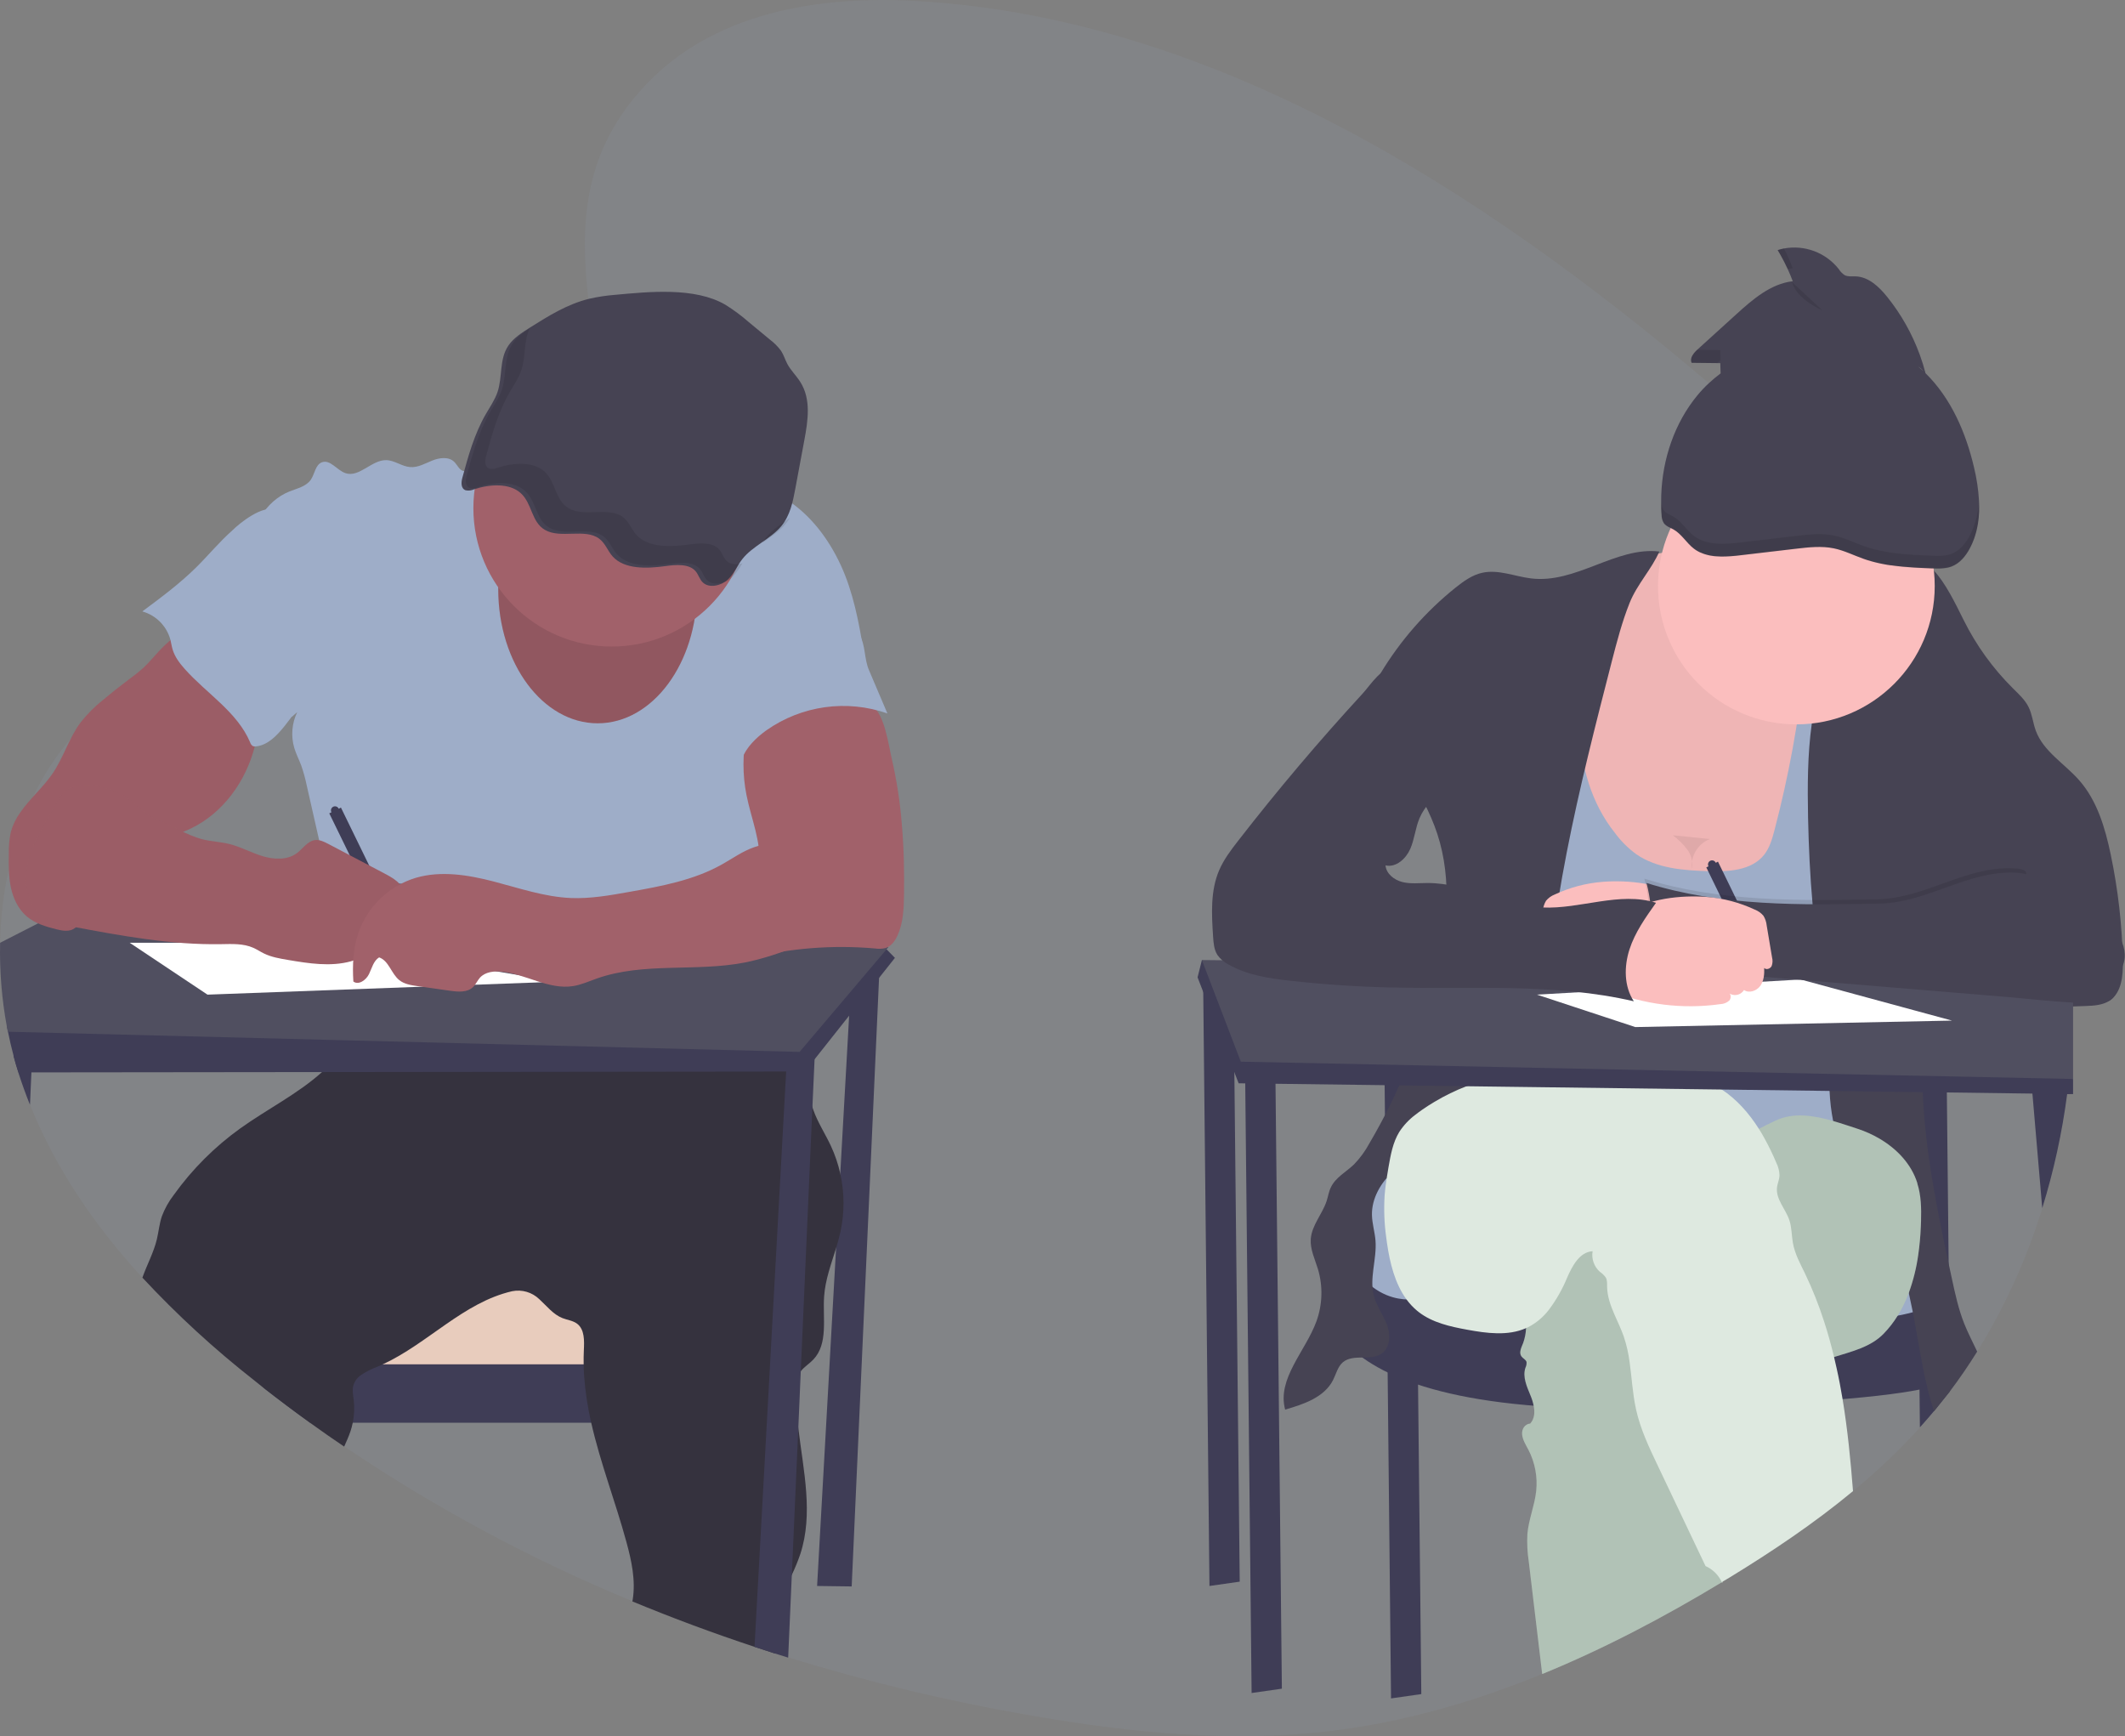 <?xml version="1.0" encoding="UTF-8"?>
<svg width="983px" height="803px" viewBox="0 0 983 803" version="1.1" xmlns="http://www.w3.org/2000/svg" xmlns:xlink="http://www.w3.org/1999/xlink">
    <rect x="0" y="0" width="983" height="803" fill="#808080" stroke="none"/>
    <!-- Generator: Sketch 54.1 (76490) - https://sketchapp.com -->
    <title>undraw_exams_g4ow</title>
    <desc>Created with Sketch.</desc>
    <g id="Page-1" stroke="none" stroke-width="1" fill="none" fill-rule="evenodd">
        <g id="Icon-Set" transform="translate(-1913, -1634)" fill-rule="nonzero">
            <g id="undraw_exams_g4ow" transform="translate(1913, 1634)">
                <path d="M958.99,465.51 C958.99,466.12 958.99,466.73 958.99,467.33 C958.883,477.85 958.26,488.343 957.12,498.81 C957.125,498.873 957.125,498.937 957.12,499 C957.03,499.87 956.93,500.73 956.83,501.6 C956.66,503.07 956.48,504.53 956.28,506 C953.949,523.893 950.091,541.554 944.75,558.79 C937.594,582.08 927.478,604.356 914.65,625.07 C910.703,631.403 906.5,637.533 902.04,643.46 C899.66,646.6 897.23,649.67 894.72,652.69 C892.96,654.803 891.167,656.883 889.34,658.93 L888.2,660.19 C878.589,670.743 868.229,680.588 857.2,689.65 C839.2,704.57 819.82,717.55 800.13,729.59 C799.01,730.28 797.88,730.96 796.75,731.59 C796.671,731.647 796.588,731.697 796.5,731.74 C769.74,747.92 741.99,762.52 713.4,774.21 C682.1,787.04 649.78,796.37 616.62,800.45 C570.4,806.13 523.62,801.51 477.68,793.57 C439.473,787.005 401.728,777.986 364.68,766.57 L358.58,764.66 C355.42,763.653 352.263,762.627 349.11,761.58 C330.063,755.28 311.23,748.28 292.61,740.58 C245.845,721.319 201.17,697.331 159.28,668.99 C153.947,665.403 148.69,661.737 143.51,657.99 C136.27,652.777 129.117,647.41 122.05,641.89 L117.69,638.51 C99.196,624.029 81.87,608.117 65.87,590.92 C44.35,567.5 25.96,541.08 13.87,510.92 C11.963,506.18 10.217,501.35 8.63,496.43 L8.48,495.94 C7.68,493.44 6.94,490.94 6.26,488.34 C5.26,484.62 4.383,480.853 3.63,477.04 C3.47,476.31 3.33,475.58 3.2,474.84 C0.81,462.007 -0.246,448.961 0.05,435.91 C0.3,424.475 1.639,413.091 4.05,401.91 C6.517,390.32 10.319,379.055 15.38,368.34 C19.953,358.705 25.781,349.717 32.71,341.61 C37.579,335.942 43.055,330.825 49.04,326.35 C59.89,318.27 71.92,312.64 84.39,308.19 C90.25,306.09 96.19,304.25 102.16,302.54 C106.39,301.32 110.64,300.16 114.87,299.02 L127.35,295.65 C135.35,293.47 143.35,291.23 151.23,288.81 C172.71,282.25 193.76,274.31 213.23,262.47 C216.31,260.6 219.45,258.55 222.59,256.35 C226.59,253.57 230.53,250.55 234.43,247.29 C238.37,243.99 242.23,240.46 245.91,236.72 C246.48,236.14 247.04,235.56 247.6,234.97 C250.6,231.81 253.51,228.5 256.21,225.06 C257.53,223.38 258.81,221.67 260.03,219.93 C261.72,217.52 263.32,215.07 264.8,212.55 C272.22,199.95 276.8,186.05 276.26,171.4 C276.181,168.986 275.964,166.579 275.61,164.19 C274.31,155.36 273.06,146.74 272.14,138.31 C268.28,103.44 269.91,71.82 296.08,42.11 C328.62,5.18 379.69,-2.35 426.18,0.6 C560.59,9.1 682.95,85.84 790.48,177.2 C799.78,185.093 808.967,193.093 818.04,201.2 C820.327,203.24 822.617,205.293 824.91,207.36 C841.91,222.67 858.65,238.55 874.24,255.56 C875.5,256.94 876.76,258.32 878,259.71 C878.76,260.57 879.53,261.42 880.28,262.29 C885.14,267.79 889.857,273.423 894.43,279.19 C906.681,294.499 917.5,310.901 926.75,328.19 C940.914,355.322 950.502,384.605 955.13,414.86 C956.87,425.847 958.015,436.92 958.56,448.03 C958.73,451.3 958.84,454.58 958.9,457.85 C958.9,458.9 958.9,459.94 958.9,460.99 C959,462.51 959,463.99 958.99,465.51 Z" id="Path" fill="#9EADC8" opacity="0.1"></path>
                <polygon id="Path" fill="#3F3D56" points="393.98 448.74 377.98 733.53 393.98 733.74 406.98 444.74"></polygon>
                <rect id="Rectangle" fill="#E8CCBD" x="136.98" y="593.03" width="198" height="43"></rect>
                <path d="M347.98,631.02 L347.98,658.02 L143.45,658.02 C136.21,652.807 129.057,647.44 121.99,641.92 L121.99,631.02 L347.98,631.02 Z" id="Path" fill="#3F3D56"></path>
                <path d="M388.82,569.57 C388.26,572.16 387.53,574.72 386.76,577.27 C384.49,584.64 381.76,591.91 381.23,599.57 C380.52,609.69 383.23,621.46 376.23,628.81 C374.43,630.71 372.08,632.13 370.47,634.16 C370.222,634.478 369.995,634.812 369.79,635.16 C368.35,637.54 368.18,640.44 368.16,643.16 C368.177,648.961 368.554,654.756 369.29,660.51 C371.66,680.31 376.34,700.15 370.19,718.84 C369.076,722.082 367.777,725.257 366.3,728.35 C363.3,734.95 360.03,741.46 359.05,748.61 C358.33,753.91 358.55,759.37 358.51,764.76 C355.35,763.753 352.193,762.727 349.04,761.68 C329.993,755.38 311.16,748.38 292.54,740.68 C292.59,740.41 292.64,740.13 292.68,739.86 C294.11,730.96 292.15,721.86 289.77,713.18 C284.77,694.79 277.69,676.58 273.5,658.06 C271.813,650.826 270.706,643.47 270.19,636.06 C270.07,634.4 270,632.73 269.99,631.06 C269.94,628.88 269.99,626.7 270.08,624.5 C270.29,620.11 270.48,614.9 266.97,612.23 C265.04,610.78 262.49,610.53 260.24,609.65 C255.9,607.96 252.93,604.04 249.49,600.9 C246.159,597.668 241.45,596.285 236.9,597.2 C214.42,602.35 197.9,621.42 176.98,631.06 C176.17,631.44 175.36,631.8 174.54,632.14 C171.834,633.131 169.258,634.447 166.87,636.06 C165.192,637.225 163.975,638.941 163.43,640.91 C162.9,643.03 163.36,645.25 163.62,647.43 C164.041,650.975 163.889,654.564 163.17,658.06 C162.899,659.415 162.541,660.751 162.1,662.06 C161.3,664.43 160.23,666.75 159.21,669.06 C153.877,665.473 148.62,661.807 143.44,658.06 C136.2,652.847 129.047,647.48 121.98,641.96 L117.69,638.51 C99.196,624.029 81.87,608.117 65.87,590.92 C68,584.92 71.08,579.34 72.56,573.19 C73.4,569.66 73.71,565.99 74.87,562.56 C76.208,559.004 78.068,555.667 80.39,552.66 C88.893,540.801 99.277,530.411 111.13,521.9 C123.52,513.02 137.83,505.9 148.98,495.82 C153.505,491.859 157.406,487.236 160.55,482.11 C160.74,481.8 160.92,481.47 161.08,481.11 C161.95,479.3 162.553,477.373 162.87,475.39 C163.67,470.91 163.55,465.99 163.95,461.69 C177.533,464.041 191.38,464.459 205.08,462.93 C221.03,461.14 236.63,456.71 252.58,454.99 C253.78,454.85 254.99,454.74 256.2,454.64 C261.31,454.23 266.43,454.14 271.56,454.2 C275.85,454.2 280.14,454.39 284.43,454.53 L331.66,456.13 C336.89,456.31 342.23,456.51 347.1,458.42 C352.88,460.69 357.51,465.21 361.22,470.18 C361.69,470.82 362.16,471.46 362.6,472.12 C365.653,476.573 368.101,481.412 369.88,486.51 C370.07,487.03 370.25,487.51 370.42,488.08 C370.87,489.47 371.26,490.87 371.61,492.29 C371.88,493.4 372.12,494.51 372.34,495.63 C373.44,501.17 374.09,506.83 375.83,512.18 C375.95,512.57 376.08,512.96 376.22,513.34 C378.31,519.2 381.78,524.45 384.4,530.08 C386.289,534.156 387.731,538.424 388.7,542.81 C390.659,551.618 390.7,560.745 388.82,569.57 Z" id="Path" fill="#35323E"></path>
                <path d="M245.26,211.7 C241.04,208.34 234.92,210.8 229.98,212.97 C225.838,214.799 221.575,216.34 217.22,217.58 C216.329,217.923 215.363,218.023 214.42,217.87 C212.42,217.39 211.58,215.02 210.09,213.58 C207.5,211.09 203.26,211.68 199.92,213.03 C196.58,214.38 193.28,216.33 189.7,216.03 C185.88,215.73 182.56,212.91 178.7,212.82 C171.9,212.66 166.19,221.04 159.76,218.82 C155.84,217.47 152.76,212.37 148.9,213.82 C145.9,214.96 145.63,219.11 143.82,221.82 C141.69,224.98 137.54,225.87 133.99,227.27 C122.8,231.69 115.39,244.16 116.85,256.1 C117.66,262.69 120.85,268.73 122.96,275.02 C129.22,293.31 127.07,313.94 134.96,331.58 C135.96,330.64 136.52,330.29 137.49,329.36 C134.995,334.534 134.514,340.451 136.14,345.96 C136.97,348.73 138.32,351.31 139.34,354.02 C140.4,357.06 141.255,360.166 141.9,363.32 L150.6,401.7 C154,416.7 157.41,431.7 158,447.06 C158.367,457.048 157.602,467.045 155.72,476.86 C171.48,474.25 185.9,467.26 201.87,467.35 C207.73,467.35 213.54,468.35 219.35,469.15 C236.289,471.52 253.376,472.68 270.48,472.62 C273.14,472.771 275.804,472.398 278.32,471.52 C280.52,470.58 282.32,468.91 284.4,467.7 C288.47,465.3 293.4,464.7 298.09,464.7 C319.48,464.31 340.09,472.14 361.34,474.9 C369.73,457.29 370.23,436.19 363.79,417.78 C361.88,412.31 359.31,406.98 358.55,401.23 C358.245,397.695 358.165,394.145 358.31,390.6 C358.277,381.525 356.642,372.527 353.48,364.02 C352.24,360.69 350.75,357.3 350.88,353.75 C351.01,350.2 352.76,346.89 354.48,343.75 C357.97,337.35 361.48,330.89 366.41,325.49 C371.46,319.91 377.78,315.66 384.03,311.49 L399.46,301.13 C397.35,287.8 394.63,273.76 388.98,261.5 C383.33,249.24 374.88,237.97 363.45,230.8 C359.596,228.482 355.564,226.475 351.39,224.8 C345.55,222.34 339.47,220.17 333.14,219.8 C325.94,219.39 318.85,221.32 311.74,222.52 C289.36,226.29 263.02,225.83 245.26,211.7 Z" id="Path" fill="#9EADC8"></path>
                <path d="M413.98,443.02 L406.64,452.29 L392.8,469.76 L376.8,489.95 L372.33,495.59 L363.66,495.59 L148.97,495.84 L14.52,495.99 L8.52,495.99 C7.72,493.49 6.98,490.99 6.3,488.39 C5.3,484.67 4.423,480.903 3.67,477.09 C3.51,476.36 3.37,475.63 3.24,474.89 L52.02,443 L70.36,442.9 L70.36,442.9 L126.46,442.58 L126.46,442.58 L157.79,442.4 L163.51,442.4 L167.1,442.4 L167.1,442.4 L187.98,442.29 L187.98,442.29 L347.12,441.38 L347.12,441.38 L355.26,441.33 L355.26,441.33 L358.79,441.33 L368.14,441.28 L402.93,441.08 L409.61,438.54 L410.1,439.06 L413.98,443.02 Z" id="Path" fill="#3F3D56"></path>
                <path d="M410.98,438.02 L410.15,439.02 L404.69,445.45 L393.45,458.72 L369.88,486.51 L161.08,481.18 L3.63,477.18 C3.47,476.45 3.33,475.72 3.2,474.98 C0.81,462.147 -0.246,449.101 0.05,436.05 L17.51,427.11 L21.51,425.05 L52.64,409.05 L79.96,395.05 L151.22,404.31 L167,406.36 L174.14,407.28 L184.59,408.64 L185.47,408.76 L349.34,430.01 L367.45,432.36 L378.08,433.74 L410.84,438 L410.98,438.02 Z" id="Path" fill="#504F60"></path>
                <path d="M376.98,486.02 L376.81,489.95 L375.81,512.14 L370.43,634.14 L369.29,660.51 L366.29,728.35 L364.6,766.67 L358.5,764.76 C355.34,763.753 352.183,762.727 349.03,761.68 L363.66,495.68 L363.97,490.1 L370.41,488.1 L376.98,486.02 Z" id="Path" fill="#3F3D56"></path>
                <path d="M14.98,485.73 L14.53,496 L13.87,511 C11.963,506.26 10.217,501.43 8.63,496.51 L8.48,496.02 C7.68,493.52 6.94,491.02 6.26,488.42 L14.98,485.73 Z" id="Path" fill="#3F3D56"></path>
                <ellipse id="Oval" fill="#A1616A" cx="276.48" cy="272.53" rx="46" ry="62"></ellipse>
                <ellipse id="Oval" fill="#000000" opacity="0.1" cx="276.48" cy="272.53" rx="46" ry="62"></ellipse>
                <circle id="Oval" fill="#A1616A" cx="282.98" cy="235.03" r="64"></circle>
                <path d="M284.25,136.39 C280.343,136.702 276.463,137.293 272.64,138.16 C262.52,140.62 253.77,146.08 245.25,151.44 C241.43,153.85 237.5,156.36 235.13,159.9 C230.87,166.25 232.52,174.33 230.13,181.38 C228.89,185 226.61,188.25 224.68,191.62 C219.37,200.86 216.59,211.01 213.86,221.06 C213.3,223.14 213.14,225.96 215.41,226.76 C216.717,227.031 218.077,226.877 219.29,226.32 C226.46,223.95 235.57,223.27 240.89,228.08 C246.21,232.89 245.76,241.42 252.09,245.08 C259.34,249.31 270.66,244.2 277.24,249.19 C280.06,251.33 281.08,254.76 283.39,257.34 C288.77,263.34 299.12,263.05 307.73,261.84 C312.67,261.14 318.73,260.67 321.73,264.14 C323.17,265.78 323.58,268.03 325.25,269.51 C328.25,272.19 333.74,270.83 336.67,268.08 C339.6,265.33 341,261.61 343.44,258.52 C348.19,252.52 356.54,249.25 361.44,243.32 C365.54,238.32 366.78,232.06 367.9,226.02 L372.07,203.63 C373.76,194.55 375.3,184.63 370.19,176.63 C368.37,173.75 365.76,171.27 364.19,168.29 C363.14,166.29 362.55,164.18 361.33,162.29 C359.883,160.321 358.155,158.576 356.2,157.11 L346.33,148.94 C342.955,145.986 339.347,143.311 335.54,140.94 C321.45,132.73 300.35,134.89 284.25,136.39 Z" id="Path" fill="#464353"></path>
                <path d="M73.45,301.25 C71.08,303.77 68.89,306.49 66.35,308.85 C64.116,310.837 61.779,312.706 59.35,314.45 C55.43,317.383 51.597,320.42 47.85,323.56 C43.941,326.65 40.404,330.184 37.31,334.09 C31.97,341.26 29.44,350.18 24.44,357.59 C20.02,364.16 13.79,369.35 9.3,375.87 C7.33,378.611 5.867,381.683 4.98,384.94 C4.318,388.092 4.019,391.31 4.09,394.53 C4,399.81 3.92,405.15 5,410.32 C6.08,415.49 8.45,420.57 12.51,423.96 C16.28,427.11 21.15,428.56 25.92,429.76 C28.38,430.37 31.04,430.94 33.38,429.97 C35.092,429.105 36.579,427.852 37.72,426.31 L49.89,412.31 C58.03,402.91 66.49,393.31 77.66,387.81 C81.16,386.1 84.85,384.81 88.36,383.15 C103.24,375.98 113.76,361.3 117.84,345.3 C118.84,341.39 119.48,337.4 120.13,333.41 L121.89,322.47 C122.025,321.922 122.025,321.348 121.89,320.8 C121.614,320.183 121.171,319.657 120.61,319.28 C112.133,312.434 104.196,304.945 96.87,296.88 C95.13,294.96 93.5,292.33 91.49,290.72 C88.97,288.72 89.16,288.87 86.13,290.72 C81.469,293.671 77.207,297.21 73.45,301.25 Z" id="Path" fill="#A1616A"></path>
                <path d="M156.7,374.05 C156.424,373.417 155.824,372.987 155.137,372.928 C154.449,372.869 153.785,373.191 153.406,373.768 C153.027,374.344 152.994,375.082 153.32,375.69 L152.32,376.18 L182.14,437.3 L187.53,434.67 L157.71,373.51 L156.7,374.05 Z" id="Path" fill="#3F3D56"></path>
                <path d="M73.45,301.25 C71.08,303.77 68.89,306.49 66.35,308.85 C64.116,310.837 61.779,312.706 59.35,314.45 C55.43,317.383 51.597,320.42 47.85,323.56 C43.941,326.65 40.404,330.184 37.31,334.09 C31.97,341.26 29.44,350.18 24.44,357.59 C20.02,364.16 13.79,369.35 9.3,375.87 C7.33,378.611 5.867,381.683 4.98,384.94 C4.318,388.092 4.019,391.31 4.09,394.53 C4,399.81 3.92,405.15 5,410.32 C6.08,415.49 8.45,420.57 12.51,423.96 C16.28,427.11 21.15,428.56 25.92,429.76 C28.38,430.37 31.04,430.94 33.38,429.97 C35.092,429.105 36.579,427.852 37.72,426.31 L49.89,412.31 C58.03,402.91 66.49,393.31 77.66,387.81 C81.16,386.1 84.85,384.81 88.36,383.15 C103.24,375.98 113.76,361.3 117.84,345.3 C118.84,341.39 119.48,337.4 120.13,333.41 L121.89,322.47 C122.025,321.922 122.025,321.348 121.89,320.8 C121.614,320.183 121.171,319.657 120.61,319.28 C112.133,312.434 104.196,304.945 96.87,296.88 C95.13,294.96 93.5,292.33 91.49,290.72 C88.97,288.72 89.16,288.87 86.13,290.72 C81.469,293.671 77.207,297.21 73.45,301.25 Z" id="Path" fill="#000000" opacity="0.04"></path>
                <path d="M418.19,413.89 C418.09,420.27 417.84,426.84 415.19,432.66 C414.05,435.18 412.28,437.66 409.63,438.49 C408.026,438.86 406.367,438.922 404.74,438.67 C385.121,436.946 365.352,438.514 346.25,443.31 C351.35,433.11 348.42,420.88 349.83,409.56 C350.22,406.47 350.93,403.43 351.2,400.33 C352.2,389.33 347.49,378.65 345.33,367.79 C343.455,358.389 343.455,348.711 345.33,339.31 C345.698,336.89 346.53,334.564 347.78,332.46 C349.245,330.413 351.17,328.738 353.4,327.57 C361.5,322.96 371.05,322.43 380.15,323.04 C386.28,323.45 398.57,322.87 403.68,326.64 C409.27,330.77 411.04,344.64 412.55,351.05 C414.811,360.881 416.348,370.864 417.15,380.92 C418.13,391.88 418.34,402.89 418.19,413.89 Z" id="Path" fill="#A1616A"></path>
                <polygon id="Path" fill="#FFFFFF" points="59.98 436.03 95.98 460.03 257.98 454.03 150.98 436.03"></polygon>
                <path d="M107.45,245.34 C101.54,250.55 96.53,256.69 90.93,262.24 C83.25,269.86 74.52,276.34 65.83,282.79 C72.168,284.562 77.107,289.538 78.83,295.89 C79.21,297.36 79.4,298.89 79.83,300.33 C80.83,303.74 83.03,306.68 85.39,309.33 C95.53,320.76 109.72,329.22 115.7,343.33 C115.895,344.017 116.318,344.616 116.9,345.03 C117.387,345.245 117.927,345.308 118.45,345.21 C123.86,344.64 128,340.28 131.45,336.04 C138.65,327.04 144.9,317.1 148.45,306.12 C152,295.14 152.57,283 148.7,272.12 C146.77,266.7 143.79,261.72 140.83,256.79 C138.237,252.477 135.65,248.17 133.07,243.87 C131.72,241.6 130,236.99 127.35,235.87 C121.63,233.41 111.12,241.67 107.45,245.34 Z" id="Path" fill="#9EADC8"></path>
                <path d="M401.99,309.97 L410.5,329.97 C391.706,323.403 370.899,326.288 354.6,337.72 C349.75,341.19 345.3,345.55 343.11,351.09 C340.904,351.509 338.653,350.627 337.32,348.82 C336.04,347.025 335.298,344.902 335.18,342.7 C334.39,335.02 337.3,327.49 340.18,320.31 C341.52,316.95 342.9,313.52 345.28,310.79 C347.66,308.06 350.82,306.26 353.98,304.56 C364.061,298.985 374.62,294.319 385.53,290.62 C390.13,289.13 394.95,289.16 397.53,293.46 C400.52,298.59 399.65,304.51 401.99,309.97 Z" id="Path" fill="#9EADC8"></path>
                <path d="M60.19,369.98 C62.32,371.68 64.19,373.69 66.38,375.31 C68.696,376.918 71.161,378.301 73.74,379.44 L83.6,384.18 C86.655,385.768 89.853,387.067 93.15,388.06 C97.37,389.19 101.8,389.3 106.04,390.35 C111.39,391.67 116.28,394.42 121.55,396.01 C126.82,397.6 132.99,397.86 137.39,394.55 C140.14,392.48 142.22,389.06 145.63,388.55 C147.83,388.26 149.95,389.32 151.91,390.35 L177.57,403.84 C181.03,405.66 184.69,407.68 186.5,411.15 C188.31,414.62 187.09,419.89 183.28,420.79 C181.952,420.943 180.617,421.019 179.28,421.02 C177.96,421.18 176.52,421.96 176.34,423.29 C176.333,424.116 176.551,424.928 176.97,425.64 C178.12,428.28 178.46,431.44 177.12,434 C175.78,436.56 172.49,438.15 169.86,437 C170.31,440.87 166.1,443.58 162.35,444.61 C152.89,447.2 142.86,445.61 133.19,443.97 C129.39,443.33 125.53,442.67 122.07,440.97 C120.41,440.16 118.87,439.12 117.19,438.37 C112.58,436.32 107.34,436.59 102.3,436.68 C78.99,437.09 55.88,432.77 32.96,428.47 C28.71,427.67 24.34,426.82 20.71,424.47 C13.71,419.91 11.11,410.55 12.26,402.27 C13.41,393.99 17.61,386.49 21.74,379.21 L27.09,369.78 C27.789,368.335 28.768,367.044 29.97,365.98 C37.84,359.97 53.45,364.56 60.19,369.98 Z" id="Path" fill="#A1616A"></path>
                <path d="M60.19,369.98 C62.32,371.68 64.19,373.69 66.38,375.31 C68.696,376.918 71.161,378.301 73.74,379.44 L83.6,384.18 C86.655,385.768 89.853,387.067 93.15,388.06 C97.37,389.19 101.8,389.3 106.04,390.35 C111.39,391.67 116.28,394.42 121.55,396.01 C126.82,397.6 132.99,397.86 137.39,394.55 C140.14,392.48 142.22,389.06 145.63,388.55 C147.83,388.26 149.95,389.32 151.91,390.35 L177.57,403.84 C181.03,405.66 184.69,407.68 186.5,411.15 C188.31,414.62 187.09,419.89 183.28,420.79 C181.952,420.943 180.617,421.019 179.28,421.02 C177.96,421.18 176.52,421.96 176.34,423.29 C176.333,424.116 176.551,424.928 176.97,425.64 C178.12,428.28 178.46,431.44 177.12,434 C175.78,436.56 172.49,438.15 169.86,437 C170.31,440.87 166.1,443.58 162.35,444.61 C152.89,447.2 142.86,445.61 133.19,443.97 C129.39,443.33 125.53,442.67 122.07,440.97 C120.41,440.16 118.87,439.12 117.19,438.37 C112.58,436.32 107.34,436.59 102.3,436.68 C78.99,437.09 55.88,432.77 32.96,428.47 C28.71,427.67 24.34,426.82 20.71,424.47 C13.71,419.91 11.11,410.55 12.26,402.27 C13.41,393.99 17.61,386.49 21.74,379.21 L27.09,369.78 C27.789,368.335 28.768,367.044 29.97,365.98 C37.84,359.97 53.45,364.56 60.19,369.98 Z" id="Path" fill="#000000" opacity="0.04"></path>
                <path d="M365.45,387.26 C360.24,389.72 354.26,389.96 348.82,391.85 C343.38,393.74 338.76,397.14 333.77,399.91 C320.77,407.17 305.77,409.91 291.04,412.52 C282.11,414.12 273.04,415.72 264.04,415.34 C251.86,414.82 240.16,410.76 228.36,407.7 C216.56,404.64 203.97,402.58 192.28,406.02 C179.899,409.79 170.057,419.235 165.78,431.45 C163.33,438.64 162.99,446.39 163.46,453.97 C165.92,455.78 169.36,453.27 170.7,450.52 C172.04,447.77 172.77,444.4 175.37,442.8 C179.88,444.33 180.98,450.34 184.7,453.31 C187.02,455.17 190.12,455.66 193.07,456.08 L208.27,458.24 C211.93,458.76 216.18,459.11 218.83,456.53 C220.12,455.28 220.83,453.53 222.01,452.19 C224.43,449.51 228.47,449.05 232.07,449.41 C243.31,450.53 253.85,457.82 265.01,456.09 C268.85,455.5 272.42,453.86 276.08,452.57 C297.77,444.91 321.87,449.57 344.44,445.18 C353.05,443.51 361.34,440.55 369.53,437.43 C373.98,435.74 378.48,433.97 382.28,431.11 C389.598,425.483 393.511,416.49 392.64,407.3 C391.803,400.41 388.365,394.1 383.03,389.66 C381.27,388.16 378.96,385.29 376.85,384.35 C372.82,382.58 368.87,385.65 365.45,387.26 Z" id="Path" fill="#A1616A"></path>
                <g id="Group" opacity="0.1" transform="translate(215, 151)" fill="#000000">
                    <path d="M121.23,108.51 C119.56,107.03 119.15,104.78 117.71,103.14 C114.71,99.67 108.65,100.14 103.71,100.84 C95.1,102.05 84.71,102.33 79.37,96.34 C77.06,93.76 76.04,90.34 73.22,88.19 C66.64,83.19 55.32,88.31 48.07,84.08 C41.74,80.39 42.15,71.83 36.87,67.08 C31.59,62.33 22.44,62.95 15.27,65.32 C14.057,65.877 12.697,66.031 11.39,65.76 C9.12,64.96 9.28,62.14 9.84,60.06 C12.57,50.01 15.35,39.86 20.66,30.62 C22.59,27.25 24.87,24 26.11,20.38 C28.28,14.04 27.17,6.87 30.02,0.87 C26.96,2.87 24.02,5.05 22.13,7.87 C17.87,14.22 19.52,22.3 17.13,29.35 C15.89,32.97 13.61,36.22 11.68,39.59 C6.37,48.83 3.59,58.98 0.86,69.03 C0.3,71.11 0.14,73.93 2.41,74.73 C3.717,75.001 5.077,74.847 6.29,74.29 C13.46,71.92 22.57,71.24 27.89,76.05 C33.21,80.86 32.76,89.39 39.09,93.05 C46.34,97.28 57.66,92.17 64.24,97.16 C67.06,99.3 68.08,102.73 70.39,105.31 C75.77,111.31 86.12,111.02 94.73,109.81 C99.67,109.11 105.73,108.64 108.73,112.11 C110.17,113.75 110.58,116 112.25,117.48 C115.25,120.16 120.74,118.8 123.67,116.05 C125.549,114.094 127.156,111.894 128.45,109.51 C125.85,110.3 123.08,110.18 121.23,108.51 Z" id="Path"></path>
                    <path d="M139.45,97.51 C138.806,98.34 138.208,99.204 137.66,100.1 C141.5,97.36 145.57,94.8 148.44,91.31 C149.185,90.407 149.854,89.444 150.44,88.43 C146.45,91.29 142.29,93.92 139.45,97.51 Z" id="Path"></path>
                </g>
                <polygon id="Path" fill="#3F3D56" points="556.48 446.53 559.48 733.53 573.48 731.53 570.48 446.53"></polygon>
                <polygon id="Path" fill="#3F3D56" points="640.48 498.53 643.48 785.53 657.48 783.53 654.48 498.53"></polygon>
                <path d="M902.01,643.51 L902.01,643.51 L901.95,638 L901.95,634.72 L901.42,584.24 L900.59,505.32 L900.45,498.51 L886.45,498.51 L886.52,505.07 L886.96,547.34 L887.15,565.64 L887.15,565.64 L887.31,580.46 L887.57,606.08 L887.73,621.19 L887.73,621.19 L887.73,622.79 L887.94,642.65 L888.12,660.16 L889.26,658.9 C891.093,656.853 892.887,654.773 894.64,652.66 L902.01,643.51 Z" id="Path" fill="#3F3D56"></path>
                <polygon id="Path" fill="#9EADC8" points="616.98 556.99 624.98 611.48 692.98 630.09 802.98 630.09 868.98 634.08 900.42 612.56 894.98 575.6 870.98 545.03 624.98 545.03"></polygon>
                <path d="M616.98,556.99 L612.98,590.21 C612.98,590.21 591.98,655.34 760.98,651.35 C929.98,647.36 900.98,634.07 900.98,634.07 L899.98,595.53 C899.98,595.53 905.87,613.77 819.98,611.3 C734.09,608.83 653.98,600.85 653.98,600.85 C653.98,600.85 623.98,606.16 616.98,556.99 Z" id="Path" fill="#3F3D56"></path>
                <path d="M757.78,259.23 C748.14,263.62 740.84,272.13 735.95,281.54 C731.06,290.95 728.31,301.28 725.6,311.54 C722.74,322.36 719.87,333.21 718.39,344.3 C715.75,364.02 717.73,384.75 726.79,402.46 C735.85,420.17 752.59,434.46 772.19,437.87 C779.76,439.2 787.54,438.93 795.19,438.14 C809.017,436.676 822.638,433.674 835.8,429.19 C849.55,424.54 863.86,417.38 869.98,404.19 C873.53,396.54 873.83,387.82 873.66,379.4 C873.188,356.451 869.722,333.662 863.35,311.61 C861.5,305.21 859.35,298.76 855.43,293.37 C851.51,287.98 846.15,284.03 840.68,280.37 C817.29,264.62 786.55,246.15 757.78,259.23 Z" id="Path" fill="#FBBEBE"></path>
                <path d="M757.78,259.23 C748.14,263.62 740.84,272.13 735.95,281.54 C731.06,290.95 728.31,301.28 725.6,311.54 C722.74,322.36 719.87,333.21 718.39,344.3 C715.75,364.02 717.73,384.75 726.79,402.46 C735.85,420.17 752.59,434.46 772.19,437.87 C779.76,439.2 787.54,438.93 795.19,438.14 C809.017,436.676 822.638,433.674 835.8,429.19 C849.55,424.54 863.86,417.38 869.98,404.19 C873.53,396.54 873.83,387.82 873.66,379.4 C873.188,356.451 869.722,333.662 863.35,311.61 C861.5,305.21 859.35,298.76 855.43,293.37 C851.51,287.98 846.15,284.03 840.68,280.37 C817.29,264.62 786.55,246.15 757.78,259.23 Z" id="Path" fill="#000000" opacity="0.05"></path>
                <path d="M746.95,385.1 C749.74,388.935 753.115,392.31 756.95,395.1 C766.47,401.68 778.69,402.57 790.25,402.93 C799.53,403.21 810.17,402.68 815.99,395.44 C818.61,392.18 819.79,388.02 820.85,383.97 C827.391,359.101 832.038,333.772 834.75,308.2 L861.23,308.29 C872.69,357.36 871.75,408.37 870.75,458.76 L869.3,532.24 L852.24,530.43 C811.73,526.14 771.16,521.85 730.43,521.11 C706.565,520.671 682.694,521.459 658.91,523.47 L696.06,413.01 C700.88,398.65 705.75,384.1 706.88,369.01 C708.51,347.12 702.37,324.01 710.88,303.76 C711.56,302.13 712.42,300.44 713.97,299.59 C715.52,298.74 717.48,298.95 719.26,299.18 C722.62,299.63 732.89,299.18 735.33,301.33 C738.93,304.45 736.55,304.92 735.28,309.95 C733.01,318.95 730.86,327.28 730.89,336.66 C730.92,353.69 736.2,371.67 746.95,385.1 Z" id="Path" fill="#9EADC8"></path>
                <path d="M902.01,643.51 L902.01,643.51 C906.47,637.59 910.673,631.46 914.62,625.12 C912.62,620.84 910.42,616.66 908.67,612.29 C905.99,605.59 904.45,598.49 902.93,591.44 C902.41,589.04 901.893,586.64 901.38,584.24 C895.78,558.13 890.52,531.65 889.43,505.18 C889.33,502.98 889.267,500.78 889.24,498.58 C889.24,498.26 889.24,497.95 889.24,497.58 C889.24,495.17 889.24,492.76 889.24,490.36 C889.36,484.36 889.74,478.31 890.43,472.29 C890.56,471.11 890.71,469.93 890.87,468.75 C890.87,468.49 890.93,468.24 890.97,467.98 L958.97,465.5 L958.97,465.5 L964.69,465.29 C968.62,465.15 972.78,464.93 976.02,462.7 C981.47,458.96 982.11,451.29 982.02,444.7 C981.689,428.044 979.801,411.455 976.38,395.15 C973.8,382.89 970.12,370.36 961.86,360.94 C955.08,353.2 945.26,347.57 941.73,337.94 C940.42,334.36 940.09,330.43 938.39,327.01 C936.69,323.59 933.88,321.08 931.23,318.44 C921.904,309.198 914.166,298.481 908.33,286.72 C904.28,278.56 899.89,269.56 894.6,263.92 C894.34,263.63 894.08,263.36 893.81,263.1 C889.31,258.65 884.16,256.7 878.06,259.73 C876.963,260.28 875.919,260.93 874.94,261.67 L874.94,261.67 C872.766,263.331 870.778,265.222 869.01,267.31 C862.848,274.395 857.442,282.103 852.88,290.31 C849.672,296.088 846.917,302.106 844.64,308.31 C842.843,313.211 841.356,318.221 840.19,323.31 C839.33,327.08 838.65,330.89 838.11,334.71 C836.11,349.07 836.11,363.71 836.39,378.25 C836.69,391.61 837.28,405 838.49,418.31 C838.79,421.53 839.123,424.747 839.49,427.96 C840.223,434.313 841.13,440.647 842.21,446.96 C842.64,449.37 843.08,451.78 843.57,454.18 C843.69,454.82 843.82,455.46 843.95,456.09 L844.01,456.36 C845.331,461.939 846.356,467.583 847.08,473.27 C847.16,473.983 847.22,474.693 847.26,475.4 C847.428,478.669 847.402,481.944 847.18,485.21 C846.95,489.07 846.59,492.92 846.41,496.78 C846.41,497.46 846.41,498.13 846.34,498.78 C846.29,500.73 846.34,502.68 846.34,504.63 C846.543,509.295 847.098,513.938 848,518.52 C849.687,527.042 852.6,535.274 856.65,542.96 C857.03,543.68 857.42,544.39 857.81,545.09 C862.88,554.15 869.28,562.46 873.97,571.73 C878.016,580.072 881.037,588.872 882.97,597.94 C883.637,600.933 884.27,603.933 884.87,606.94 C885.8,611.74 886.63,616.58 887.48,621.42 C887.56,621.9 887.65,622.42 887.74,622.86 C888.87,629.28 890.06,635.67 891.59,641.94 C892.48,645.59 893.48,649.19 894.65,652.73 L902.01,643.51 Z" id="Path" fill="#464353"></path>
                <path d="M888.65,564.69 C888.65,565.59 888.59,566.49 888.55,567.4 C888.372,571.788 887.968,576.164 887.34,580.51 C886.511,586.443 885.06,592.271 883.01,597.9 C881.651,601.601 879.922,605.156 877.85,608.51 C876.012,611.488 873.86,614.261 871.43,616.78 C865.43,623.02 856.79,625.01 848.43,627.64 C844.584,628.754 840.866,630.272 837.34,632.17 C836.71,632.52 836.09,632.9 835.49,633.3 L825.03,640.23 C821.77,642.38 818.44,644.61 816.2,647.8 C815.833,648.343 815.499,648.907 815.2,649.49 C813.784,652.426 812.749,655.532 812.12,658.73 C806.68,681.39 801.23,704.07 797.5,727.07 C797.25,728.59 797.01,730.12 796.75,731.65 L796.66,732.13 C796.615,732.016 796.561,731.906 796.5,731.8 C769.74,747.98 741.99,762.58 713.4,774.27 L707.19,722.27 C706.543,718.043 706.328,713.761 706.55,709.49 C707.14,702.76 709.88,696.38 710.62,689.67 C711.321,683.101 710.08,676.471 707.05,670.6 C705.87,668.32 704.39,666.08 704.12,663.53 C703.85,660.98 705.32,658.65 707.88,658.39 C709.88,656.17 710.04,653.14 709.45,650.14 C709.137,648.574 708.668,647.043 708.05,645.57 C706.35,641.39 704.2,636.84 705.66,632.57 C706.046,631.796 706.219,630.933 706.16,630.07 C706.171,630.017 706.171,629.963 706.16,629.91 C705.82,628.79 704.49,628.3 703.8,627.35 C702.5,625.58 703.8,623.17 704.6,621.13 C705.378,618.938 705.83,616.643 705.94,614.32 C706.05,613.03 706.13,611.73 706.27,610.45 C706.465,608.718 706.775,607.001 707.2,605.31 C709.629,595.731 715.471,587.367 723.63,581.79 C727.52,579.17 731.85,577.26 735.82,574.79 C739.887,572.048 743.769,569.042 747.44,565.79 C756.247,558.457 765.403,551.543 774.91,545.05 C785.132,538.069 795.721,531.64 806.63,525.79 C808.963,524.53 811.297,523.303 813.63,522.11 C816.17,520.777 818.727,519.513 821.3,518.32 C829.54,514.39 838.89,515.86 848,518.48 C851.82,519.57 855.59,520.87 859.23,522.05 C862.785,523.206 866.204,524.741 869.43,526.63 C877.5,531.37 884.17,538.37 886.94,547.21 C886.944,547.267 886.944,547.323 886.94,547.38 C888.7,552.92 888.81,558.86 888.65,564.69 Z" id="Path" fill="#B6C5B8"></path>
                <path d="M888.65,564.69 C888.65,565.59 888.59,566.49 888.55,567.4 C888.372,571.788 887.968,576.164 887.34,580.51 C886.511,586.443 885.06,592.271 883.01,597.9 C881.651,601.601 879.922,605.156 877.85,608.51 C876.012,611.488 873.86,614.261 871.43,616.78 C865.43,623.02 856.79,625.01 848.43,627.64 C844.584,628.754 840.866,630.272 837.34,632.17 C836.71,632.52 836.09,632.9 835.49,633.3 L825.03,640.23 C821.77,642.38 818.44,644.61 816.2,647.8 C815.833,648.343 815.499,648.907 815.2,649.49 C813.784,652.426 812.749,655.532 812.12,658.73 C806.68,681.39 801.23,704.07 797.5,727.07 C797.25,728.59 797.01,730.12 796.75,731.65 L796.66,732.13 C796.615,732.016 796.561,731.906 796.5,731.8 C769.74,747.98 741.99,762.58 713.4,774.27 L707.19,722.27 C706.543,718.043 706.328,713.761 706.55,709.49 C707.14,702.76 709.88,696.38 710.62,689.67 C711.321,683.101 710.08,676.471 707.05,670.6 C705.87,668.32 704.39,666.08 704.12,663.53 C703.85,660.98 705.32,658.65 707.88,658.39 C709.88,656.17 710.04,653.14 709.45,650.14 C709.137,648.574 708.668,647.043 708.05,645.57 C706.35,641.39 704.2,636.84 705.66,632.57 C706.046,631.796 706.219,630.933 706.16,630.07 C706.171,630.017 706.171,629.963 706.16,629.91 C705.82,628.79 704.49,628.3 703.8,627.35 C702.5,625.58 703.8,623.17 704.6,621.13 C705.378,618.938 705.83,616.643 705.94,614.32 C706.05,613.03 706.13,611.73 706.27,610.45 C706.465,608.718 706.775,607.001 707.2,605.31 C709.629,595.731 715.471,587.367 723.63,581.79 C727.52,579.17 731.85,577.26 735.82,574.79 C739.887,572.048 743.769,569.042 747.44,565.79 C756.247,558.457 765.403,551.543 774.91,545.05 C785.132,538.069 795.721,531.64 806.63,525.79 C808.963,524.53 811.297,523.303 813.63,522.11 C816.17,520.777 818.727,519.513 821.3,518.32 C829.54,514.39 838.89,515.86 848,518.48 C851.82,519.57 855.59,520.87 859.23,522.05 C862.785,523.206 866.204,524.741 869.43,526.63 C877.5,531.37 884.17,538.37 886.94,547.21 C886.944,547.267 886.944,547.323 886.94,547.38 C888.7,552.92 888.81,558.86 888.65,564.69 Z" id="Path" fill="#8BA6A9" opacity="0.1"></path>
                <path d="M793.7,399.05 C793.424,398.417 792.824,397.987 792.137,397.928 C791.449,397.869 790.785,398.191 790.406,398.768 C790.027,399.344 789.994,400.082 790.32,400.69 L789.32,401.18 L819.14,462.3 L824.53,459.67 L794.71,398.51 L793.7,399.05 Z" id="Path" fill="#3F3D56"></path>
                <circle id="Oval" fill="#FBBEBE" cx="830.98" cy="271.03" r="64"></circle>
                <path d="M915.45,231.41 C915.151,226.322 914.394,221.272 913.19,216.32 C909.43,200.15 902.56,184.23 890.73,172.62 C890.001,169.781 889.13,166.981 888.12,164.23 C888.101,164.162 888.078,164.095 888.05,164.03 C884.521,154.338 879.419,145.293 872.95,137.26 C869.2,132.6 864.34,128 858.36,127.82 C856.68,127.76 854.9,128.05 853.36,127.28 C852.227,126.548 851.274,125.57 850.57,124.42 C844.535,116.793 834.77,113.139 825.21,114.93 L824.59,115.06 C824.24,115.13 823.89,115.21 823.59,115.3 C823.29,115.39 822.75,115.54 822.33,115.67 C822.79,116.43 823.24,117.2 823.68,117.98 C824.867,120.093 825.967,122.253 826.98,124.46 C827.82,126.3 828.597,128.17 829.31,130.07 C819.07,131.24 810.73,138.51 803.11,145.43 L785.17,161.71 C785.138,161.737 785.107,161.768 785.08,161.8 L784.56,162.3 C784.43,162.43 784.3,162.56 784.18,162.7 C784.132,162.742 784.088,162.789 784.05,162.84 C783.9,163 783.76,163.17 783.62,163.34 C783.37,163.655 783.146,163.989 782.95,164.34 C782.852,164.49 782.765,164.647 782.69,164.81 C782.663,164.858 782.639,164.908 782.62,164.96 C782.555,165.096 782.498,165.237 782.45,165.38 C782.446,165.4 782.446,165.42 782.45,165.44 C782.422,165.522 782.399,165.605 782.38,165.69 C782.176,166.394 782.236,167.148 782.55,167.81 L794.38,167.94 L795.77,167.94 C795.83,169.52 795.88,171.11 795.94,172.69 C794.063,174.095 792.26,175.597 790.54,177.19 C788.664,178.926 786.904,180.784 785.27,182.75 C774.6,195.64 769.03,212.29 768.47,229.05 C768.47,229.57 768.47,230.05 768.47,230.59 C768.47,232.12 768.47,233.65 768.47,235.17 C768.47,236.17 768.56,237.17 768.64,238.17 C768.645,239.473 768.99,240.751 769.64,241.88 C769.725,242.006 769.819,242.126 769.92,242.24 C770.52,242.891 771.24,243.421 772.04,243.8 L772.9,244.22 L772.9,244.22 C773.33,244.43 773.74,244.63 774.14,244.86 C777.91,246.99 780.14,251.1 783.57,253.74 C783.77,253.89 783.97,254.04 784.17,254.17 L784.62,254.47 L784.9,254.65 L785.28,254.87 C785.529,255.02 785.786,255.157 786.05,255.28 L786.05,255.28 L786.53,255.52 L786.61,255.52 L786.61,255.52 C787.01,255.7 787.41,255.87 787.82,256.02 L788.39,256.22 L788.56,256.28 C788.72,256.33 788.89,256.39 789.06,256.43 C789.4,256.53 789.733,256.62 790.06,256.7 L791.06,256.92 C791.45,256.99 791.85,257.06 792.25,257.11 L792.84,257.19 L793.44,257.25 C794.393,257.337 795.353,257.387 796.32,257.4 L796.32,257.4 C799.354,257.381 802.383,257.171 805.39,256.77 L830.91,253.77 C836.7,253.1 842.61,252.43 848.32,253.61 C853.16,254.61 857.62,256.91 862.32,258.54 C863.38,258.91 864.44,259.25 865.51,259.54 C865.9,259.65 866.3,259.77 866.7,259.87 L867.25,260.01 L868.53,260.32 C868.99,260.43 869.45,260.54 869.91,260.63 C870.56,260.77 871.2,260.89 871.85,261.01 C872.29,261.1 872.74,261.17 873.19,261.25 L873.28,261.25 L874.56,261.45 L874.87,261.45 L874.87,261.45 L875.82,261.58 C876.28,261.65 876.74,261.71 877.21,261.76 C878.23,261.887 879.25,261.997 880.27,262.09 C881.92,262.25 883.58,262.37 885.27,262.47 L886.93,262.57 L888.59,262.65 L893.59,262.87 L893.81,262.87 L894.51,262.87 C896.589,263.015 898.677,262.907 900.73,262.55 C901.09,262.48 901.44,262.4 901.79,262.3 C902.14,262.2 902.43,262.1 902.79,261.98 C906.54,260.54 909.28,257.23 911.18,253.69 C911.58,252.94 911.95,252.19 912.29,251.42 C912.63,250.65 912.94,249.87 913.22,249.09 C913.57,248.09 913.87,247.14 914.13,246.14 C914.21,245.87 914.28,245.6 914.34,245.32 C914.4,245.04 914.54,244.49 914.62,244.07 C914.87,242.92 915.06,241.76 915.2,240.59 C915.2,240.22 915.29,239.84 915.33,239.47 C915.42,238.47 915.49,237.54 915.53,236.56 C915.53,235.82 915.53,235.07 915.53,234.32 C915.52,233.51 915.45,232.44 915.45,231.41 Z M889.81,171.71 C889,170.95 888.17,170.22 887.33,169.53 C888.265,170.12 889.099,170.856 889.8,171.71 L889.81,171.71 Z" id="Shape" fill="#464353"></path>
                <path d="M708.15,267.51 C700.62,266.58 693.15,263.28 685.72,264.9 C681.07,265.9 677.07,268.79 673.35,271.76 C659.506,282.856 647.735,296.313 638.58,311.51 C637.028,313.782 635.937,316.337 635.37,319.03 C634.89,322.15 635.74,325.32 636.75,328.31 C643.59,348.52 658.22,365.4 664.88,385.67 C671.88,406.99 669.45,430.29 664.29,452.13 C657.894,479.092 647.499,504.945 633.45,528.83 C631.543,532.382 629.153,535.653 626.35,538.55 C622.71,542.05 617.82,544.55 615.66,549.13 C614.66,551.13 614.37,553.41 613.66,555.55 C611.66,561.55 606.82,566.69 606.35,573.02 C606,577.85 608.29,582.42 609.68,587.02 C612.024,594.923 611.775,603.369 608.97,611.12 C603.9,625.02 590.64,637.66 594.49,651.95 C603.08,649.48 612.6,646.27 616.65,638.3 C618.08,635.48 618.79,632.12 621.2,630.06 C626.01,625.97 634.2,629.67 639.31,625.91 C643.17,623.05 643.31,617.19 641.59,612.69 C639.87,608.19 636.91,604.23 635.59,599.6 C633.29,591.25 636.97,582.42 636.29,573.79 C635.97,569.79 634.74,565.96 634.65,561.98 C634.48,554.25 638.76,546.98 644.45,541.73 C650.14,536.48 657.17,533 664.09,529.57 L690.25,516.57 C699.74,511.87 710.14,506.14 713.25,496.02 C714.43,492.23 714.44,488.19 714.5,484.23 C715.39,423.72 730.55,364.43 745.62,305.82 C747.96,296.74 750.34,287.62 753.82,278.9 C757.3,270.18 764.11,263.18 767.58,255.08 C747.45,252.72 729.06,270.13 708.15,267.51 Z" id="Path" fill="#464353"></path>
                <path d="M852.36,647.12 C854.67,661.12 856.08,675.42 857.18,689.65 C839.18,704.57 819.8,717.55 800.11,729.59 C798.99,730.28 797.86,730.96 796.73,731.59 L796.64,732.07 C796.595,731.956 796.541,731.846 796.48,731.74 C794.952,728.439 792.281,725.803 788.96,724.32 C781.58,708.82 774.207,693.32 766.84,677.82 C762.84,669.45 758.84,661 756.84,651.97 C756.84,651.78 756.75,651.58 756.72,651.39 C755.2,644.39 754.85,637.12 753.84,630.03 C753.328,625.969 752.414,621.97 751.11,618.09 C749.91,614.64 748.26,611.29 746.8,607.92 C745,603.76 743.49,599.55 743.42,595.06 C743.42,593.63 743.51,592.06 742.81,590.86 C742.062,589.827 741.138,588.933 740.08,588.22 C737.397,585.84 736.127,582.247 736.72,578.71 C730.72,579.02 727.34,585.47 724.93,590.94 C722.739,596.29 719.862,601.332 716.37,605.94 C713.825,609.232 710.589,611.925 706.89,613.83 C706.56,613.99 706.23,614.15 705.89,614.29 C697.54,617.97 687.79,616.67 678.74,615.01 C670.83,613.56 662.65,611.76 656.29,606.84 L655.61,606.3 C653.727,604.735 652.048,602.941 650.61,600.96 C645.28,593.68 642.92,584.09 641.61,574.96 C641.49,574.1 641.37,573.24 641.26,572.38 C640.351,565.929 640.1,559.402 640.51,552.9 C640.63,551.3 640.8,549.7 641.01,548.11 C641.15,547.11 641.3,546.03 641.47,544.99 C641.465,544.96 641.465,544.93 641.47,544.9 C641.73,543.25 642.01,541.59 642.29,539.9 C643.29,534.23 644.29,528.41 647.29,523.53 C649.264,520.494 651.755,517.827 654.65,515.65 C655.73,514.8 656.84,513.99 657.96,513.21 C659.78,511.95 661.65,510.75 663.55,509.62 C668.33,506.759 673.349,504.316 678.55,502.32 C679.79,501.84 681.05,501.39 682.31,500.96 C687.208,499.218 692.479,498.8 697.59,499.75 C702.119,500.405 706.696,500.673 711.27,500.55 C723,500.32 734.78,498.08 746.49,496.63 C762.75,494.63 780.22,494.39 794.4,502.63 C795.08,503.02 795.74,503.43 796.4,503.86 C803.4,508.44 809.04,514.86 813.59,522.03 C814.59,523.54 815.46,525.09 816.32,526.66 C818.302,530.264 820.095,533.969 821.69,537.76 C822.634,539.622 823.143,541.673 823.18,543.76 C823.157,544.157 823.103,544.551 823.02,544.94 C822.75,546.36 822.21,547.74 822.02,549.18 C821.39,554.63 826.02,559.18 827.75,564.37 C828.87,567.75 828.75,571.37 829.38,574.93 C830.29,579.93 832.74,584.43 834.94,588.93 C838.417,596.174 841.39,603.648 843.84,611.3 C845.58,616.63 847.07,622.04 848.38,627.5 C848.807,629.253 849.21,631.01 849.59,632.77 C850.68,637.61 851.57,642.35 852.36,647.12 Z" id="Path" fill="#DEE9E0"></path>
                <polygon id="Path" fill="#3F3D56" points="958.98 499.03 958.98 506.03 957.69 506.01 956.25 505.99 940.17 505.79 900.55 505.27 889.43 505.13 886.55 505.09 869.86 504.88 846.34 504.57 796.44 503.92 709.85 502.8 678.6 502.4 666.06 502.24 654.52 502.09 647.33 501.99 640.52 501.9 590.03 501.25 576.03 501.07 572.98 501.03 571 495.92 556.61 458.81 553.98 452.03 555.98 444.03 564.98 450.03 570.52 450.72 661.73 462.06 678.85 464.19 715.15 468.71 750.71 473.13 764.65 474.86 847.14 485.12 870.19 487.99 889.27 490.36 957.11 498.8"></polygon>
                <polygon id="Path" fill="#504F60" points="555.98 444.03 573.98 491.03 958.98 499.03 958.98 448.03"></polygon>
                <polygon id="Path" fill="#3F3D56" points="575.98 496.03 578.98 783.03 592.98 781.03 589.98 496.03"></polygon>
                <path d="M957.69,506 L956.25,506 C953.919,523.893 950.061,541.554 944.72,558.79 L940.17,505.79 L939.98,503.53 L956.8,501.59 L957.36,501.53 L957.69,506 Z" id="Path" fill="#3F3D56"></path>
                <polygon id="Path" fill="#FFFFFF" points="902.98 472.03 756.48 475.03 710.98 460.03 832.98 453.03"></polygon>
                <path d="M719.21,413.71 C717.657,414.306 716.28,415.287 715.21,416.56 C714.373,417.94 713.863,419.493 713.72,421.1 L711.26,435.77 C710.885,437.112 710.951,438.539 711.45,439.84 C712.09,441.07 713.95,441.71 714.88,440.69 C714.76,443.56 715.01,446.62 716.68,448.96 C718.35,451.3 721.85,452.53 724.21,450.9 C724.959,452.121 726.206,452.95 727.621,453.17 C729.036,453.389 730.476,452.976 731.56,452.04 C730.14,452.52 730.04,454.69 731.05,455.79 C732.181,456.788 733.623,457.364 735.13,457.42 C752.703,459.897 770.618,457.643 787.03,450.89 C788.58,450.25 784.5,431.14 784.09,429.18 C783.09,424.57 782.59,418.94 778.7,415.84 C769.4,408.42 752.88,406.96 741.55,407.84 C733.809,408.426 726.239,410.415 719.21,413.71 L719.21,413.71 Z" id="Path" fill="#FBBEBE"></path>
                <path d="M868.27,415.93 C832.1,416.62 795.18,417.21 760.66,406.38 C763.957,419.158 763.729,432.591 760,445.25 L929.12,459.25 C936.29,459.84 966.02,463.2 973.01,461.51 C980,459.82 914.36,438.2 917.01,431.51 C924.3,413.08 948.72,402.28 931.13,401.59 C908.93,400.71 890.64,415.51 868.27,415.93 Z" id="Path" fill="#000000" opacity="0.1"></path>
                <path d="M869.27,417.93 C833.1,418.62 796.18,419.21 761.66,408.38 C764.957,421.158 764.729,434.591 761,447.25 L930.12,461.25 C937.29,461.84 967.02,465.25 974.01,463.51 C981,461.77 979.36,453.2 982.01,446.51 C989.3,428.08 949.72,404.28 932.13,403.59 C909.93,402.71 891.64,417.51 869.27,417.93 Z" id="Path" fill="#464353"></path>
                <path d="M811.76,420.71 C813.314,421.305 814.69,422.286 815.76,423.56 C816.596,424.941 817.109,426.493 817.26,428.1 L819.72,442.77 C820.09,444.112 820.024,445.538 819.53,446.84 C818.89,448.07 817.02,448.71 816.1,447.69 C816.21,450.56 815.97,453.62 814.3,455.96 C812.63,458.3 809.13,459.53 806.76,457.9 C806.011,459.121 804.764,459.95 803.349,460.17 C801.934,460.389 800.494,459.976 799.41,459.04 C800.83,459.52 800.94,461.69 799.93,462.79 C798.795,463.788 797.35,464.364 795.84,464.42 C778.27,466.897 760.358,464.643 743.95,457.89 C742.4,457.25 746.47,438.14 746.89,436.18 C747.89,431.57 748.39,425.94 752.28,422.84 C761.57,415.42 778.1,413.96 789.43,414.84 C797.168,415.427 804.734,417.416 811.76,420.71 Z" id="Path" fill="#FBBEBE"></path>
                <path d="M572.76,388.86 C569.44,393.14 566.11,397.51 563.97,402.5 C559.88,412.02 560.48,422.8 561.16,433.14 C561.35,436.14 561.59,439.2 563.16,441.69 C564.517,443.571 566.308,445.097 568.38,446.14 C577.04,451.06 587.18,452.53 597.08,453.63 C612.24,455.31 627.453,456.333 642.72,456.7 C680.54,457.62 718.94,454.53 755.78,463.1 C751.22,456.17 751.23,447 753.78,439.1 C756.33,431.2 761.24,424.32 766.05,417.55 C749.19,412.21 731.11,420.55 713.45,419.72 C695.32,418.87 678.54,408.39 660.39,408.4 C656.49,408.4 652.52,408.89 648.73,407.95 C644.94,407.01 641.27,404.15 640.92,400.26 C645.76,401.35 650.35,397.21 652.35,392.67 C654.35,388.13 654.71,383 656.65,378.43 C661.48,367.06 674.53,361.79 682.65,352.43 C683.93,350.95 685.14,349.2 685.1,347.24 C684.909,345.58 684.211,344.019 683.1,342.77 C676.35,333.77 666.18,328.77 657.73,321.77 C654.79,319.33 648.86,310.13 645.56,309.28 C639.44,307.71 634.25,316.55 630.27,320.86 C610.177,342.693 591.007,365.36 572.76,388.86 Z" id="Path" fill="#464353"></path>
                <path d="M773.84,386.32 C776.375,388.2 778.627,390.432 780.53,392.95 C782.447,395.506 783.205,398.749 782.62,401.89 C781.982,395.934 785.387,390.281 790.95,388.06 L773.84,386.32 Z" id="Path" fill="#000000" opacity="0.07"></path>
                <g id="Group" opacity="0.1" transform="translate(768, 114)" fill="#000000">
                    <path d="M61.3,10.08 C60.124,6.954 58.768,3.899 57.24,0.93 C56.252,1.12 55.277,1.37 54.32,1.68 C56.036,4.53 57.582,7.478 58.95,10.51 C59.72,10.31 60.5,10.17 61.3,10.08 Z" id="Path"></path>
                    <path d="M119.32,49.51 C119.59,49.73 119.85,49.98 120.11,50.21 C120.091,50.145 120.068,50.082 120.04,50.02 C119.813,49.853 119.573,49.683 119.32,49.51 Z" id="Path"></path>
                    <path d="M26.36,53.91 C26.88,53.5 27.36,53.07 27.92,52.67 L27.76,47.92 L17.08,47.81 C15.35,49.4 13.51,51.68 14.53,53.81 L26.36,53.91 Z" id="Path"></path>
                    <path d="M143.12,133.87 C141.22,137.41 138.48,140.73 134.73,142.16 C131.84,143.26 128.66,143.16 125.57,143.02 C115.03,142.59 104.31,142.12 94.35,138.63 C89.69,136.99 85.23,134.7 80.35,133.69 C74.64,132.51 68.73,133.18 62.94,133.86 L37.42,136.86 C29.89,137.74 21.5,138.4 15.49,133.78 C12.05,131.14 9.83,127.03 6.06,124.91 C4.47,124.01 2.58,123.43 1.55,121.91 C0.9,120.781 0.555,119.503 0.55,118.2 C0.47,117.15 0.42,116.1 0.38,115.05 C0.272,118.101 0.328,121.155 0.55,124.2 C0.555,125.503 0.9,126.781 1.55,127.91 C2.55,129.42 4.47,130 6.06,130.91 C9.83,133.03 12.06,137.14 15.49,139.78 C21.49,144.4 29.89,143.78 37.42,142.86 L62.94,139.86 C68.73,139.18 74.64,138.51 80.35,139.69 C85.19,140.69 89.65,142.99 94.35,144.63 C104.35,148.12 115.03,148.63 125.57,149.02 C128.66,149.15 131.84,149.26 134.73,148.16 C138.48,146.73 141.22,143.41 143.12,139.87 C146.8,133.02 147.83,125.25 147.44,117.42 C147.226,123.154 145.751,128.771 143.12,133.87 Z" id="Path"></path>
                </g>
                <path d="M829.01,130.51 L843.01,143.51 C843.01,143.51 831.01,138.51 829.01,130.51 Z" id="Path" fill="#000000" opacity="0.1"></path>
            </g>
        </g>
    </g>
</svg>
